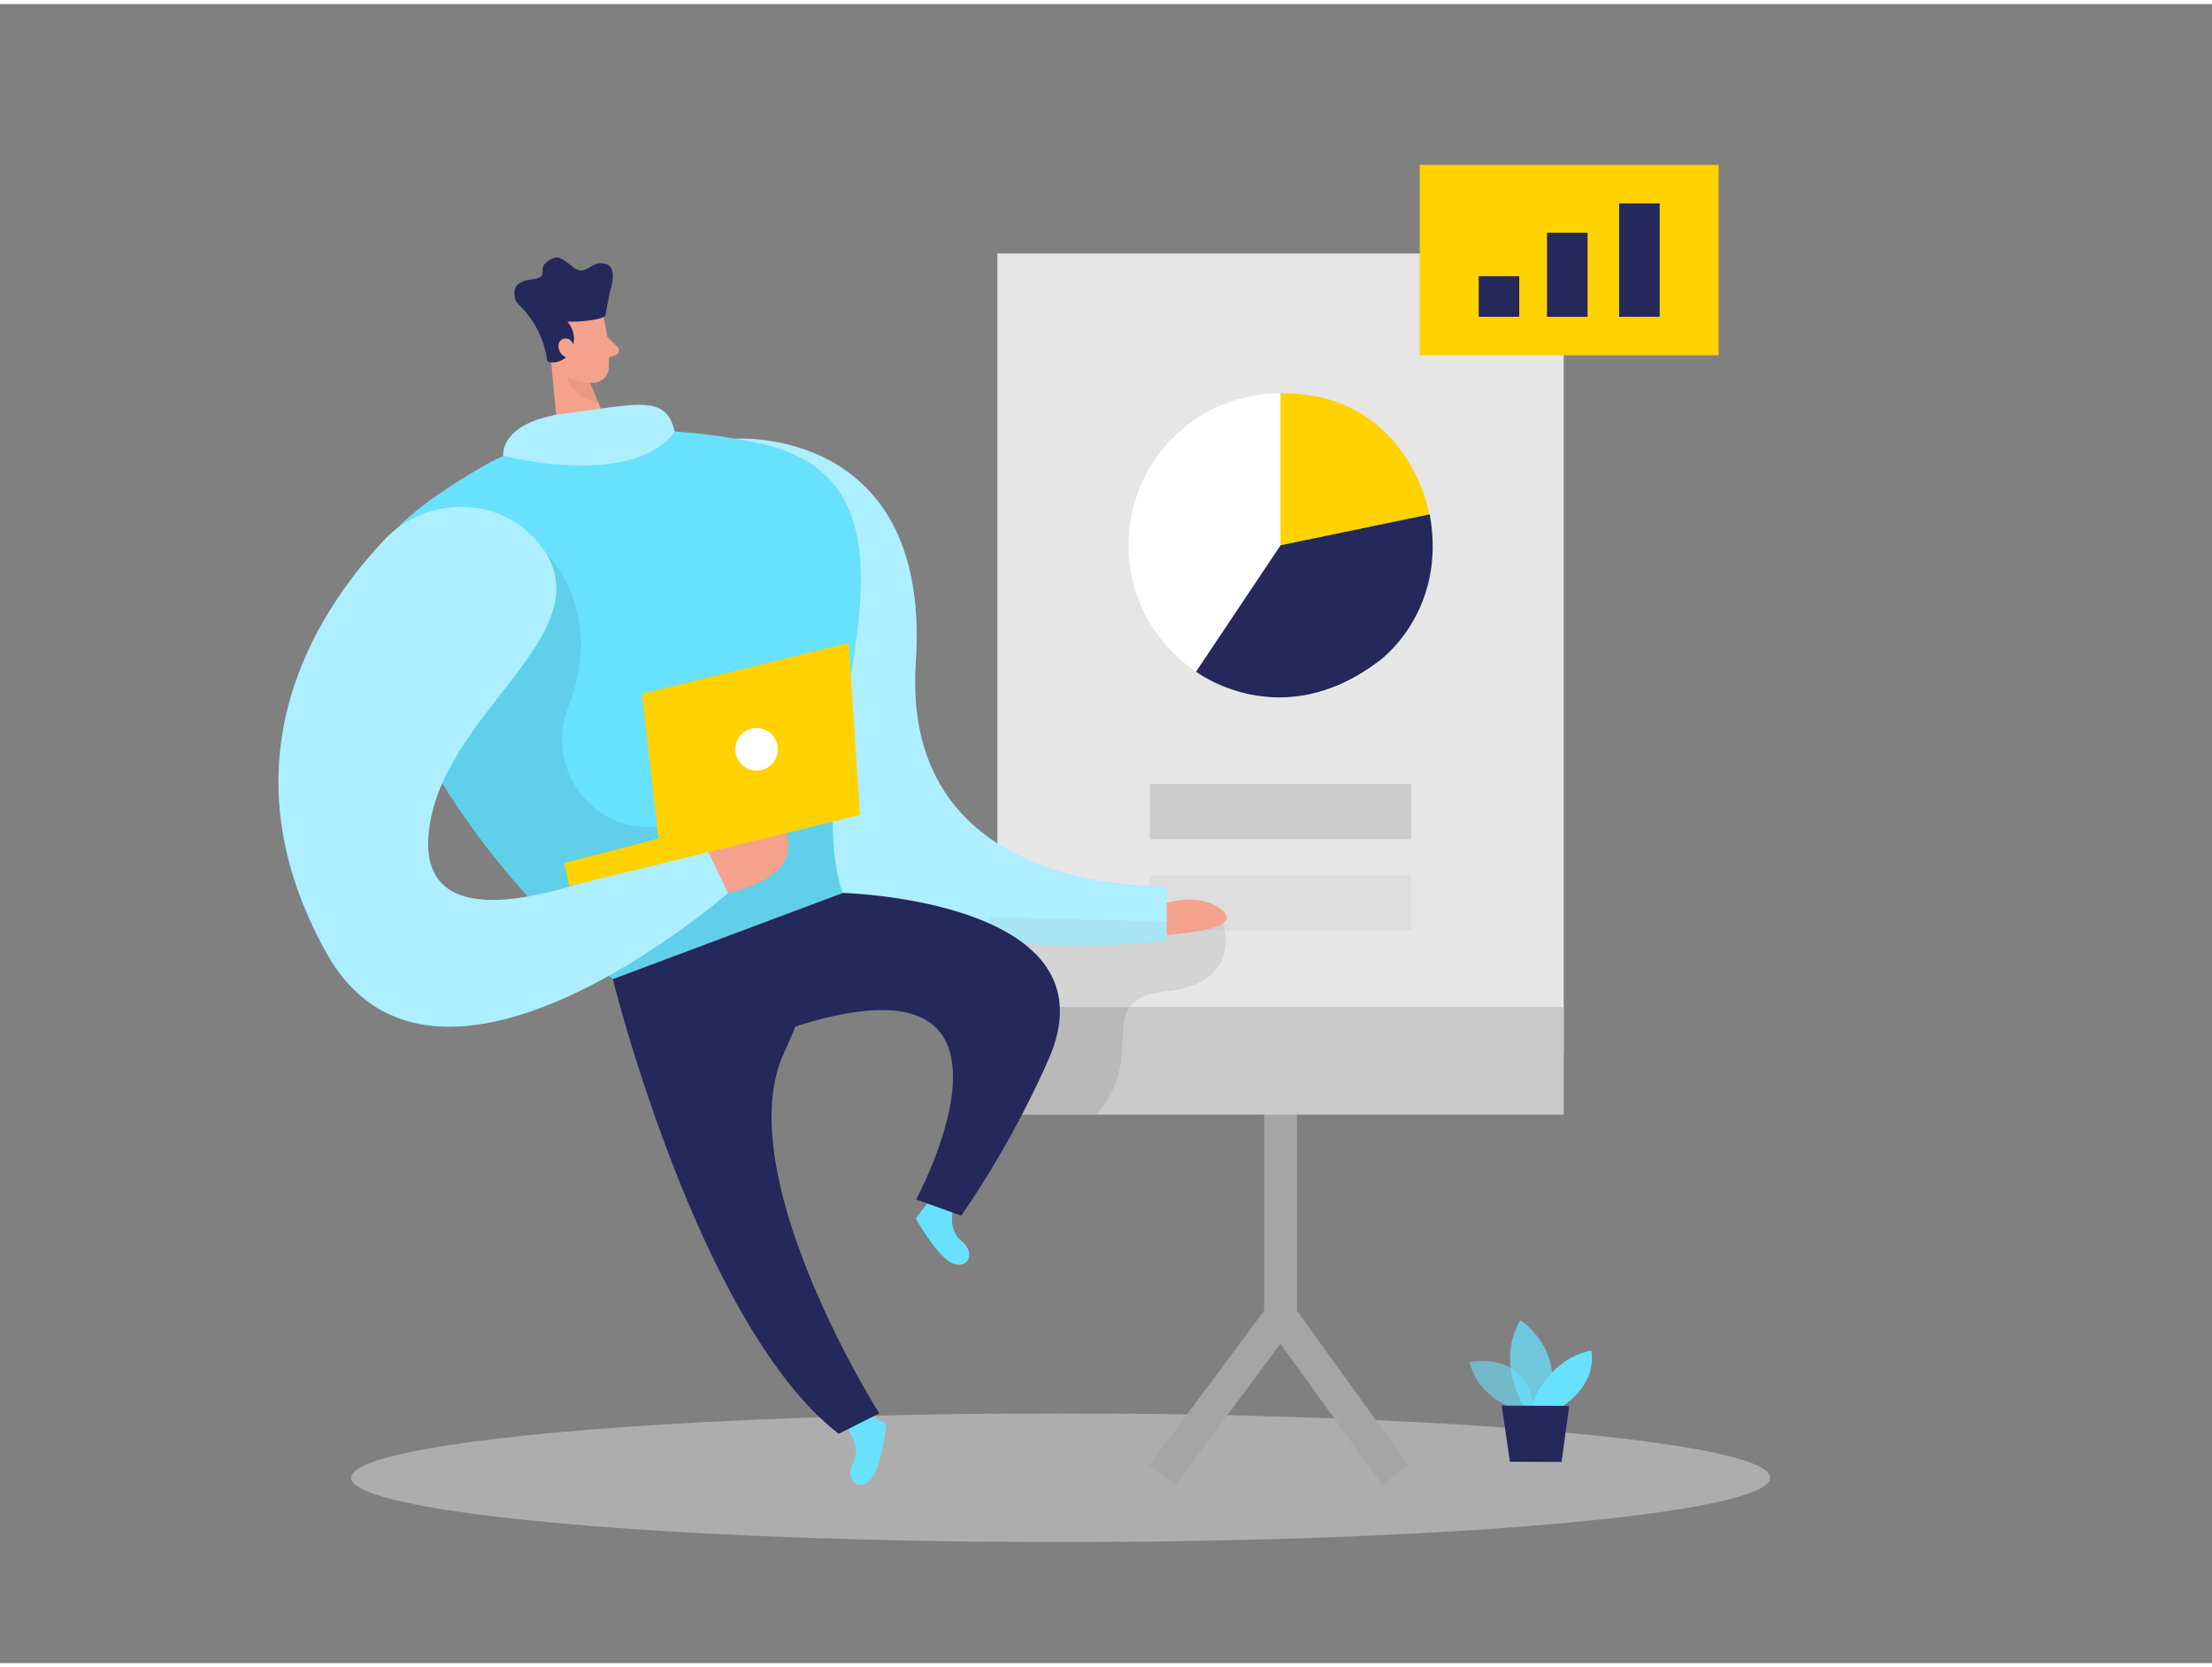 <svg id="Layer_1" data-name="Layer 1" xmlns="http://www.w3.org/2000/svg" viewBox="0 0 400 300" width="406" height="306" class="illustration styles_illustrationTablet__1DWOa"><rect x="0" y="0" width="400" height="300" fill="#808080" stroke="none"/><title>#111_report analysis_twocolour</title><ellipse cx="191.8" cy="266.48" rx="128.3" ry="11.63" fill="#e6e6e6" opacity="0.45"></ellipse><path d="M153.46,258s2.29,3,.8,5.81.68,5.22,2.91,3.24,3.12-10.21,3.12-10.21l-5.07-2.93Z" fill="#68e1fd"></path><path d="M172.34,218s-1,3.63,1.53,5.66,1.41,5.07-1.42,4.12-6.85-8.18-6.85-8.18l3.52-4.67Z" fill="#68e1fd"></path><polygon points="212.59 267.76 207.83 264.22 228.6 236.27 228.6 188.13 234.53 188.13 234.53 238.23 212.59 267.76" fill="#a5a5a5"></polygon><rect x="238.39" y="232.03" width="5.92" height="37.53" transform="translate(-101.14 188.74) rotate(-35.83)" fill="#a5a5a5"></rect><path d="M274.65,254.35s-7.32-2-8.91-8.81c0,0,11.34-2.29,11.66,9.41Z" fill="#68e1fd" opacity="0.58"></path><path d="M275.55,253.62s-5.12-8.08-.62-15.64c0,0,8.62,5.48,4.79,15.66Z" fill="#68e1fd" opacity="0.73"></path><path d="M276.86,253.63s2.71-8.54,10.87-10.15c0,0,1.53,5.54-5.29,10.17Z" fill="#68e1fd"></path><polygon points="271.56 253.44 273.04 263.58 282.38 263.62 283.76 253.49 271.56 253.44" fill="#24285b"></polygon><rect x="180.36" y="45.09" width="102.41" height="144.83" fill="#e6e6e6"></rect><rect x="180.36" y="181.36" width="102.41" height="19.46" fill="#c9c9c9"></rect><rect x="207.9" y="141.03" width="47.33" height="9.99" fill="#a5a5a5" opacity="0.39"></rect><rect x="207.9" y="157.52" width="47.33" height="9.99" fill="#a5a5a5" opacity="0.13"></rect><rect x="256.74" y="29.07" width="54.04" height="34.44" fill="#ffd200"></rect><rect x="267.4" y="49.21" width="7.33" height="7.33" fill="#24285b"></rect><path d="M133,78.6S168.47,76.13,165.6,119,211,159.48,211,159.48v9.9s-66,8.67-72-28.35S133,78.6,133,78.6Z" fill="#68e1fd"></path><path d="M221.18,166.17S225,177,211,178.5s-3,11.39-12.75,22.32H181.5L179,165.13Z" opacity="0.08"></path><path d="M133,78.6S168.47,76.13,165.6,119,211,159.48,211,159.48v9.9s-66,8.67-72-28.35S133,78.6,133,78.6Z" fill="#fff" opacity="0.46"></path><rect x="279.75" y="41.34" width="7.33" height="15.21" fill="#24285b"></rect><rect x="292.79" y="36.04" width="7.33" height="20.5" fill="#24285b"></rect><circle cx="231.57" cy="97.86" r="27.5" fill="#fff"></circle><path d="M231.57,70.36v27.5l26.92-5.6S254.74,70.18,231.57,70.36Z" fill="#ffd200"></path><path d="M231.57,97.86l-15.29,22.86s15.41,11.73,33.26-2.06c0,0,12.22-8.85,9-26.4Z" fill="#24285b"></path><path d="M109.15,56.61s1.3,5.5.91,9.34a2.84,2.84,0,0,1-3.13,2.52,6.26,6.26,0,0,1-5.53-4L99,59.88a5.07,5.07,0,0,1,1.43-5.68C103.26,51.47,108.53,53.22,109.15,56.61Z" fill="#f4a28c"></path><polygon points="99.48 62.75 101.22 81.17 111.3 79.49 105.99 66.76 99.48 62.75" fill="#f4a28c"></polygon><path d="M98.93,64.32h0a.53.53,0,0,0,.47.45,3.75,3.75,0,0,0,3.94-2.25,4.7,4.7,0,0,0-.75-5.12A22.3,22.3,0,0,0,107.8,57a5.09,5.09,0,0,0,1.65-.59l.83-4.4s1.69-4.53-.92-5.08-3.36,2.43-5.65.68-2.85-2.45-4.78-1,.67,2.71-2.73,3.17-3.27,1.87-3.09,3.42A2.72,2.72,0,0,0,94,54.52,17.33,17.33,0,0,1,98.93,64.32Z" fill="#24285b"></path><path d="M103.92,62.26s-.36-2.14-2-1.74S100.87,64,103.11,64Z" fill="#f4a28c"></path><path d="M109.79,60.11,111.67,62a.9.9,0,0,1-.36,1.48l-2.08.72Z" fill="#f4a28c"></path><path d="M106.67,68.47s-1.3.23-4.2-1c0,0,.92,3.58,5.79,4.71Z" fill="#ce8172" opacity="0.31"></path><path d="M69.83,120.21C64.47,105.13,62.5,97.86,87.7,83.38c12-6.9,30.92-7.93,49.41-4,36.7,7.83,6,55.53,15.34,81.34l-41.63,15.6S81.52,153,69.83,120.21Z" fill="#68e1fd"></path><path d="M110.82,176.33s15.52,62.64,40.85,82.2l7.33-3.69s-27.53-43.51-17.13-65.39a99,99,0,0,0,3.74-9.41l6.84-19.31Z" fill="#24285b"></path><path d="M98.67,99.23s11,10.37,4.14,27.69c-4.74,11.91,5.61,24.55,18,21.4.37-.1.76-.2,1.15-.32,18.25-5.5,28.59-.17,28.59-.17s.3,10.89,1.86,12.9l-41.63,15.6-1-.64-14.38-14.3S84.79,149.15,80,140.92,98.67,99.23,98.67,99.23Z" opacity="0.08"></path><path d="M152.45,160.73s50.06,1.32,37.05,30.36a175.61,175.61,0,0,1-15.68,28l-8.15-2.93s29-53.6-34-26.69Z" fill="#24285b"></path><path d="M97.64,97.77c-7-8.89-20.42-9.1-28.16-.86-13,13.8-29.57,40.45-10.42,74.7,19.76,35.34,72.61-10.88,72.61-10.88L126.5,150s-51.5,27-49,0C79.53,128.06,110.08,113.58,97.64,97.77Z" fill="#68e1fd"></path><path d="M97.64,97.77c-7-8.89-20.42-9.1-28.16-.86-13,13.8-29.57,40.45-10.42,74.7,19.76,35.34,72.61-10.88,72.61-10.88L126.5,150s-51.5,27-49,0C79.53,128.06,110.08,113.58,97.64,97.77Z" fill="#fff" opacity="0.46"></path><path d="M128.1,153.33,141.25,148s6.58,9-9.58,12.73Z" fill="#f4a28c"></path><polygon points="155.5 146.62 153.47 115.54 116.09 124.7 119.07 150.89 102 155.33 103.01 159.48 155.5 146.62" fill="#ffd200"></polygon><circle cx="136.82" cy="134.76" r="3.85" fill="#fff"></circle><path d="M211,162.52s6.36-2,10.18,1.48S211,168.33,211,168.33Z" fill="#f4a28c"></path><path d="M91,81.7s-.82-6.2,11.46-7.7,18-3.66,19.52,3.29C122,77.29,116.78,87.4,91,81.7Z" fill="#68e1fd"></path><path d="M91,81.7s-.82-6.2,11.46-7.7,18-3.66,19.52,3.29C122,77.29,116.78,87.4,91,81.7Z" fill="#fff" opacity="0.46"></path></svg>